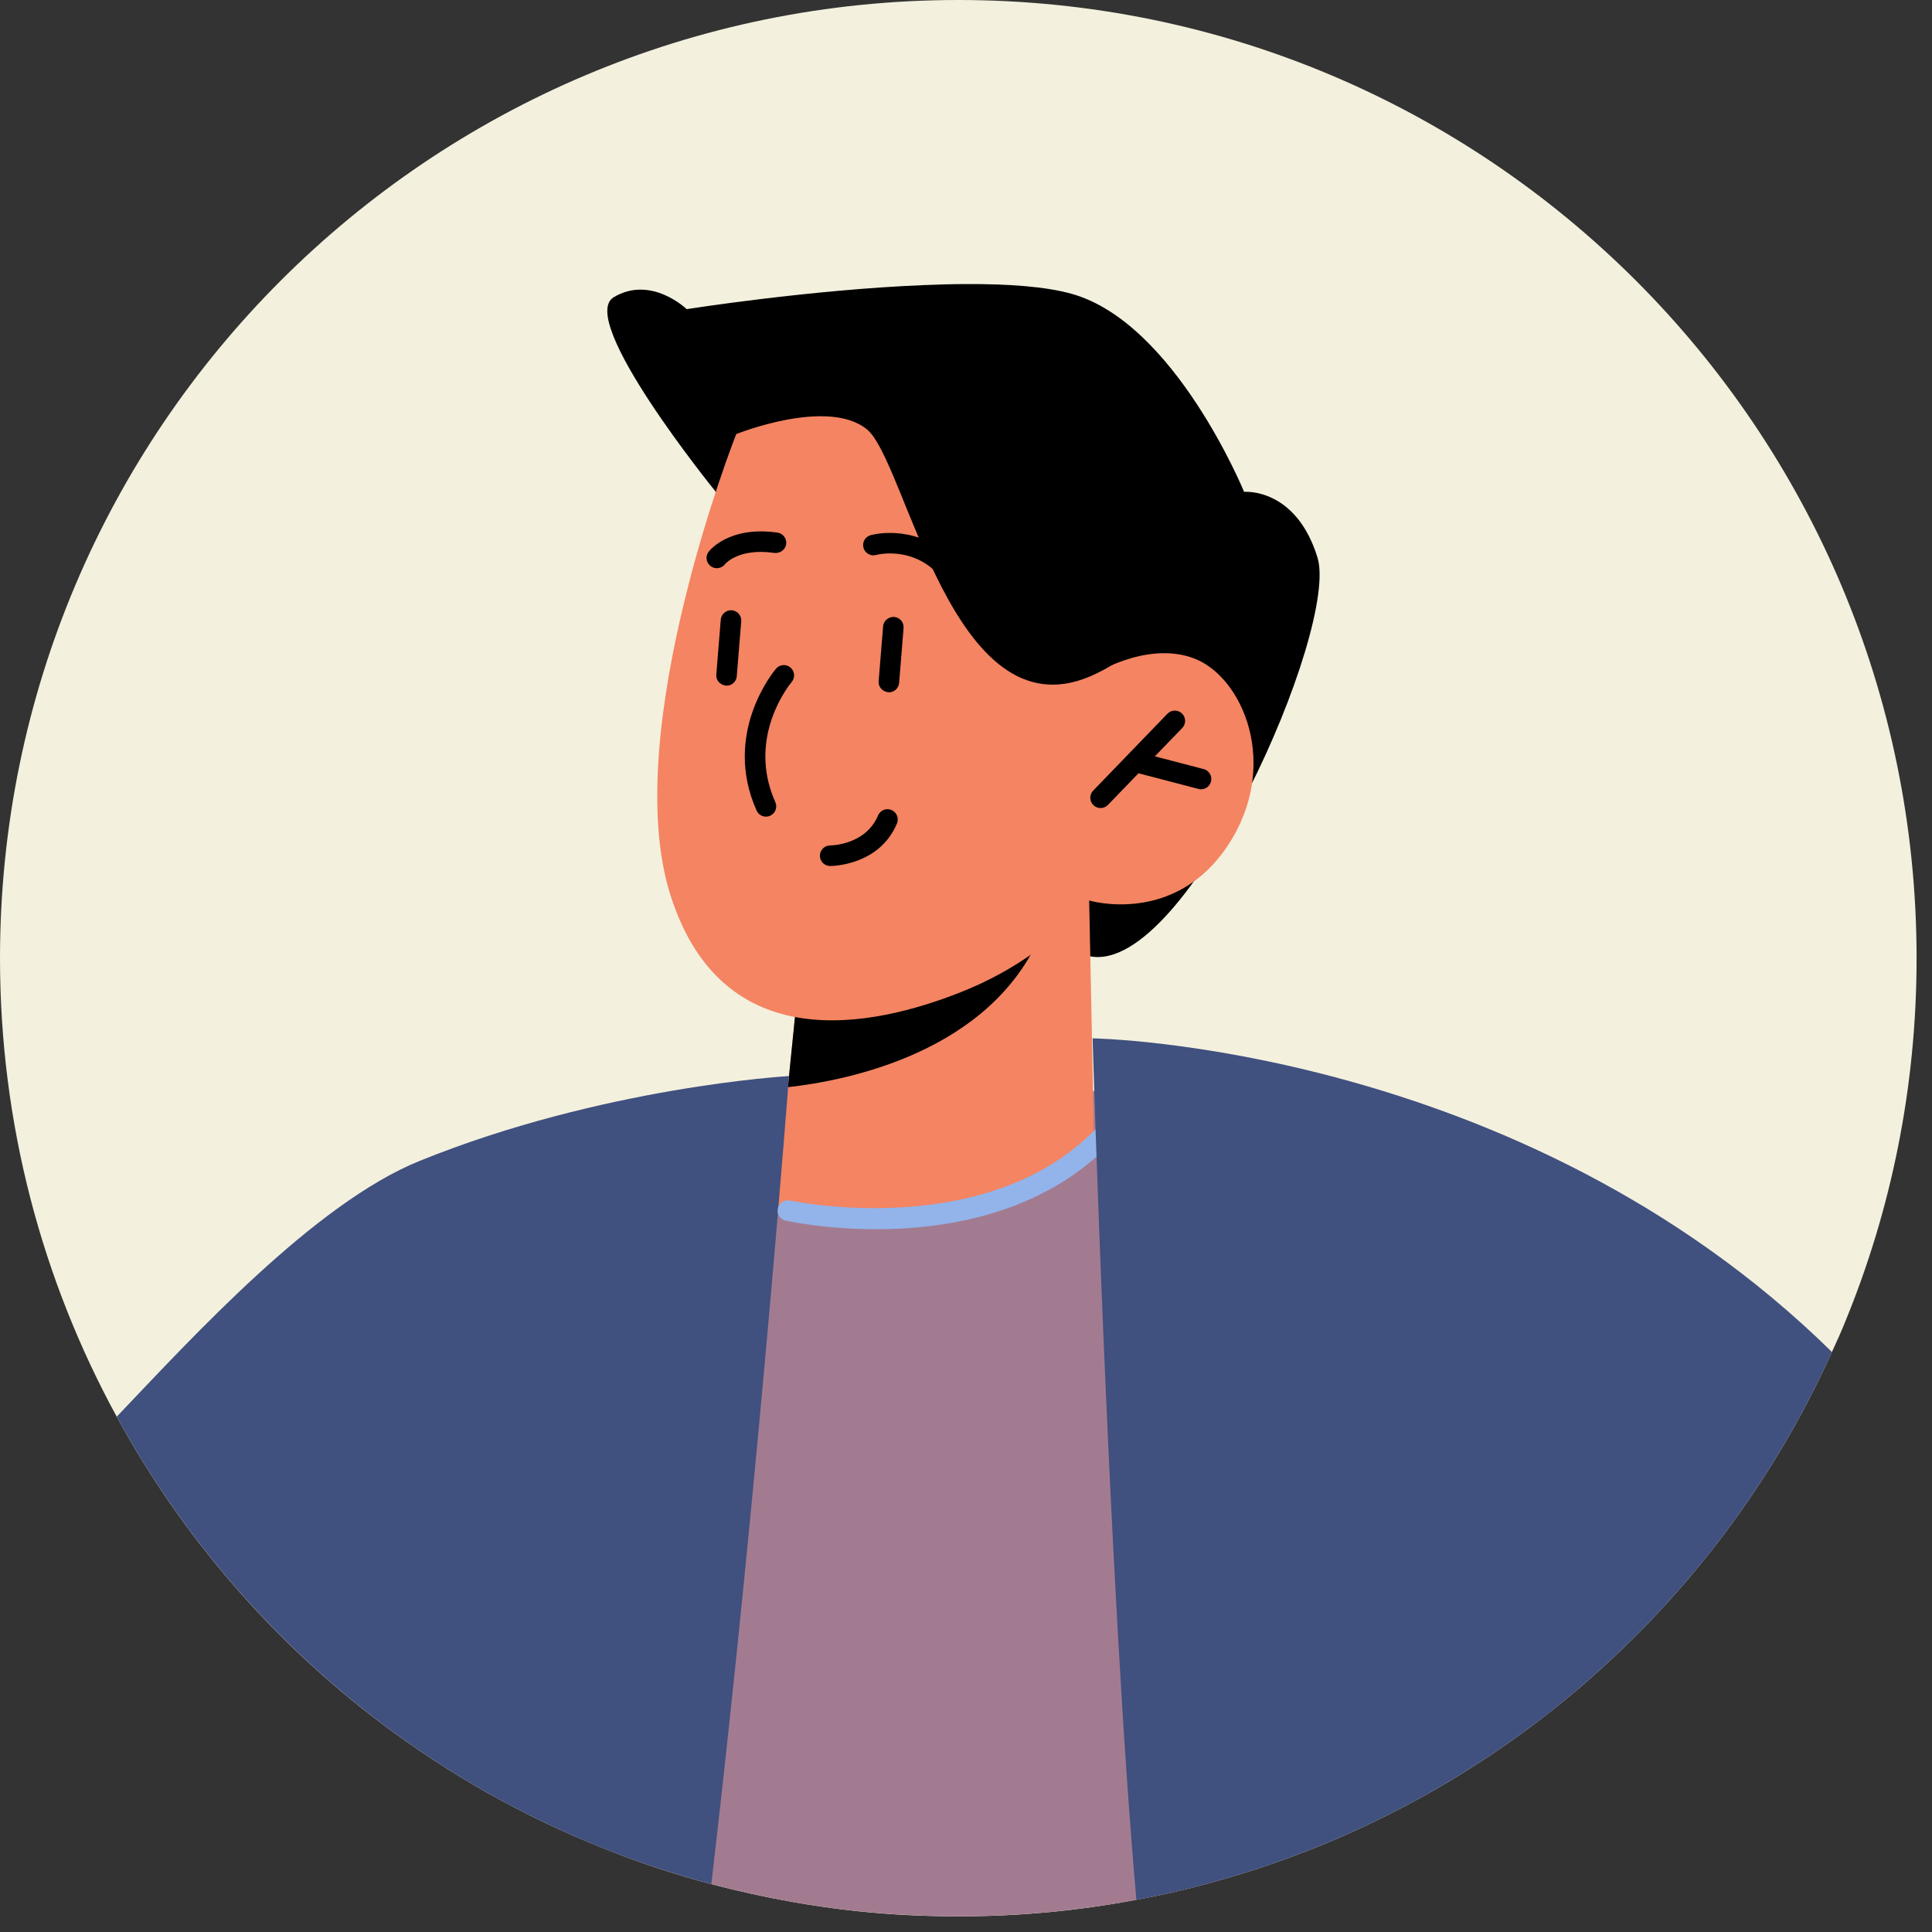 <svg width="94" height="94" viewBox="0 0 94 94" fill="none" xmlns="http://www.w3.org/2000/svg">
<rect x="0" y="0" width="94" height="94" fill="#333333" stroke="none"/>
<path d="M93.25 46.62C93.25 52.88 92.02 58.85 89.78 64.3C89.58 64.8 89.36 65.29 89.13 65.78C83.51 78.25 72.56 87.81 59.17 91.53C58.22 91.8 57.25 92.04 56.27 92.24C55.94 92.31 55.62 92.37 55.29 92.43C52.48 92.97 49.58 93.24 46.63 93.24C44.98 93.24 43.35 93.16 41.74 92.99C40.69 92.88 39.65 92.73 38.62 92.55C37.26 92.31 35.93 92.02 34.61 91.67C32.83 91.2 31.08 90.62 29.39 89.94C25.48 88.39 21.83 86.32 18.52 83.82C13.25 79.84 8.86 74.76 5.68 68.93C2.06 62.3 0 54.7 0 46.62C0 20.87 20.88 0 46.63 0C72.38 0 93.25 20.87 93.25 46.62Z" fill="#F3F0DD"/>
<path d="M59.17 91.528C55.18 92.648 50.97 93.238 46.63 93.238C43.9 93.238 41.22 93.008 38.62 92.548C37.26 92.308 35.93 92.018 34.61 91.668C32.83 91.198 31.08 90.618 29.39 89.938L32.7 56.608L50.75 52.348L57.93 54.478L59.17 91.528Z" fill="#A37B90"/>
<path d="M53.05 46.531C48.32 45.651 34.78 23.871 34.78 23.871C34.78 23.871 28.04 15.561 29.86 14.461C31.68 13.371 33.41 15.041 33.41 15.041C33.41 15.041 39.44 14.091 44.96 13.871C45.66 13.841 46.35 13.821 47.02 13.821C49.05 13.811 50.89 13.941 52.16 14.301C57.17 15.721 60.53 23.931 60.53 23.931C60.53 23.931 63.04 23.701 64.1 27.121C65.17 30.551 57.771 47.411 53.05 46.531Z" fill="black"/>
<path d="M52.993 43.812L53.225 55.282C53.225 55.282 51.223 58.621 44.524 59.303C39.533 59.809 37.754 58.715 37.754 58.715L38.334 52.892L38.907 47.214L50.97 44.303L52.993 43.812Z" fill="#F48462"/>
<path d="M50.969 44.305C50.946 44.619 50.835 44.991 50.658 45.419C48.207 51.2 41.215 52.578 38.334 52.895L38.907 47.216L50.969 44.305Z" fill="black"/>
<path d="M35.82 21.119C35.82 21.119 30.091 35.622 32.625 43.565C35.16 51.507 42.424 49.984 46.742 48.276C51.06 46.569 52.994 43.814 52.994 43.814C52.994 43.814 57.129 45.053 59.725 41.157C62.322 37.261 60.484 32.958 58.115 32.042C55.747 31.126 53.033 32.909 53.033 32.909L55.059 28.681C55.059 28.681 45.16 7.917 35.82 21.119Z" fill="#F48462"/>
<path d="M35.82 21.12C35.82 21.12 40.284 19.324 42.189 20.898C44.094 22.472 46.339 35.768 53.034 32.91C59.729 30.052 56.265 21.533 56.265 21.533C56.265 21.533 39.427 7.114 35.82 21.12Z" fill="black"/>
<path d="M38.388 52.355C38.388 52.355 36.91 71.966 34.61 91.666C22.14 88.356 11.73 80.007 5.68 68.927C9.38 65.046 15.3 58.556 20.41 56.486C29.33 52.867 38.388 52.355 38.388 52.355Z" fill="#40507F"/>
<path d="M42.628 59.807C40.19 59.807 38.402 59.427 38.226 59.388C37.956 59.328 37.786 59.062 37.846 58.792C37.906 58.523 38.17 58.353 38.442 58.411C38.543 58.433 48.553 60.552 53.79 54.406C53.971 54.195 54.286 54.171 54.495 54.349C54.705 54.529 54.73 54.844 54.552 55.054C51.2 58.986 46.211 59.807 42.628 59.807Z" fill="#92B4EA"/>
<path d="M89.13 65.779C83.51 78.249 72.56 87.809 59.17 91.529C58.22 91.799 57.25 92.04 56.27 92.24C55.94 92.309 55.62 92.37 55.29 92.43C53.94 77.18 53.16 50.52 53.16 50.52C53.16 50.52 73.93 50.83 89.13 65.779Z" fill="#40507F"/>
<path d="M53.548 39.315C53.423 39.315 53.298 39.268 53.2 39.174C53.002 38.983 52.996 38.666 53.188 38.467L56.801 34.726C56.991 34.528 57.308 34.523 57.508 34.714C57.706 34.905 57.712 35.222 57.52 35.421L53.907 39.162C53.809 39.264 53.678 39.315 53.548 39.315Z" fill="black"/>
<path d="M58.436 38.402C58.394 38.402 58.352 38.397 58.31 38.385L55.19 37.57C54.922 37.501 54.762 37.227 54.833 36.961C54.902 36.692 55.178 36.529 55.442 36.604L58.562 37.419C58.83 37.488 58.99 37.762 58.919 38.028C58.861 38.254 58.659 38.402 58.436 38.402Z" fill="black"/>
<path d="M34.875 27.645C34.77 27.645 34.663 27.611 34.573 27.542C34.357 27.375 34.311 27.07 34.473 26.852C34.512 26.8 35.449 25.579 37.826 25.913C38.099 25.952 38.289 26.206 38.25 26.479C38.21 26.752 37.948 26.931 37.684 26.903C35.939 26.652 35.298 27.422 35.272 27.455C35.172 27.579 35.023 27.645 34.875 27.645Z" fill="black"/>
<path d="M45.679 27.779C45.566 27.779 45.452 27.741 45.359 27.663C44.109 26.62 42.683 26.986 42.624 27.002C42.36 27.074 42.084 26.916 42.012 26.65C41.94 26.384 42.095 26.111 42.36 26.038C42.44 26.016 44.337 25.509 46.001 26.895C46.213 27.072 46.241 27.387 46.065 27.599C45.965 27.717 45.822 27.779 45.679 27.779Z" fill="black"/>
<path d="M35.35 33.361C35.034 33.337 34.828 33.096 34.851 32.822L35.068 30.151C35.09 29.875 35.336 29.674 35.606 29.692C35.881 29.715 36.086 29.956 36.064 30.23L35.847 32.901C35.827 33.163 35.608 33.361 35.35 33.361Z" fill="black"/>
<path d="M43.249 33.684C42.933 33.66 42.727 33.418 42.75 33.144L42.967 30.474C42.988 30.199 43.238 30.002 43.505 30.016C43.78 30.038 43.985 30.28 43.963 30.554L43.746 33.224C43.725 33.486 43.507 33.684 43.249 33.684Z" fill="black"/>
<path d="M37.267 39.733C37.076 39.733 36.894 39.623 36.811 39.437C35.135 35.685 37.648 32.662 37.756 32.535C37.935 32.326 38.248 32.299 38.459 32.478C38.67 32.656 38.696 32.971 38.519 33.182C38.428 33.289 36.309 35.863 37.723 39.029C37.836 39.281 37.723 39.577 37.471 39.689C37.405 39.719 37.336 39.733 37.267 39.733Z" fill="black"/>
<path d="M40.392 42.135C40.116 42.135 39.892 41.911 39.892 41.635C39.892 41.36 40.115 41.136 40.39 41.135C40.46 41.134 42.121 41.105 42.719 39.678C42.826 39.423 43.116 39.304 43.373 39.41C43.628 39.516 43.747 39.809 43.641 40.064C42.785 42.112 40.49 42.135 40.392 42.135Z" fill="black"/>
</svg>
